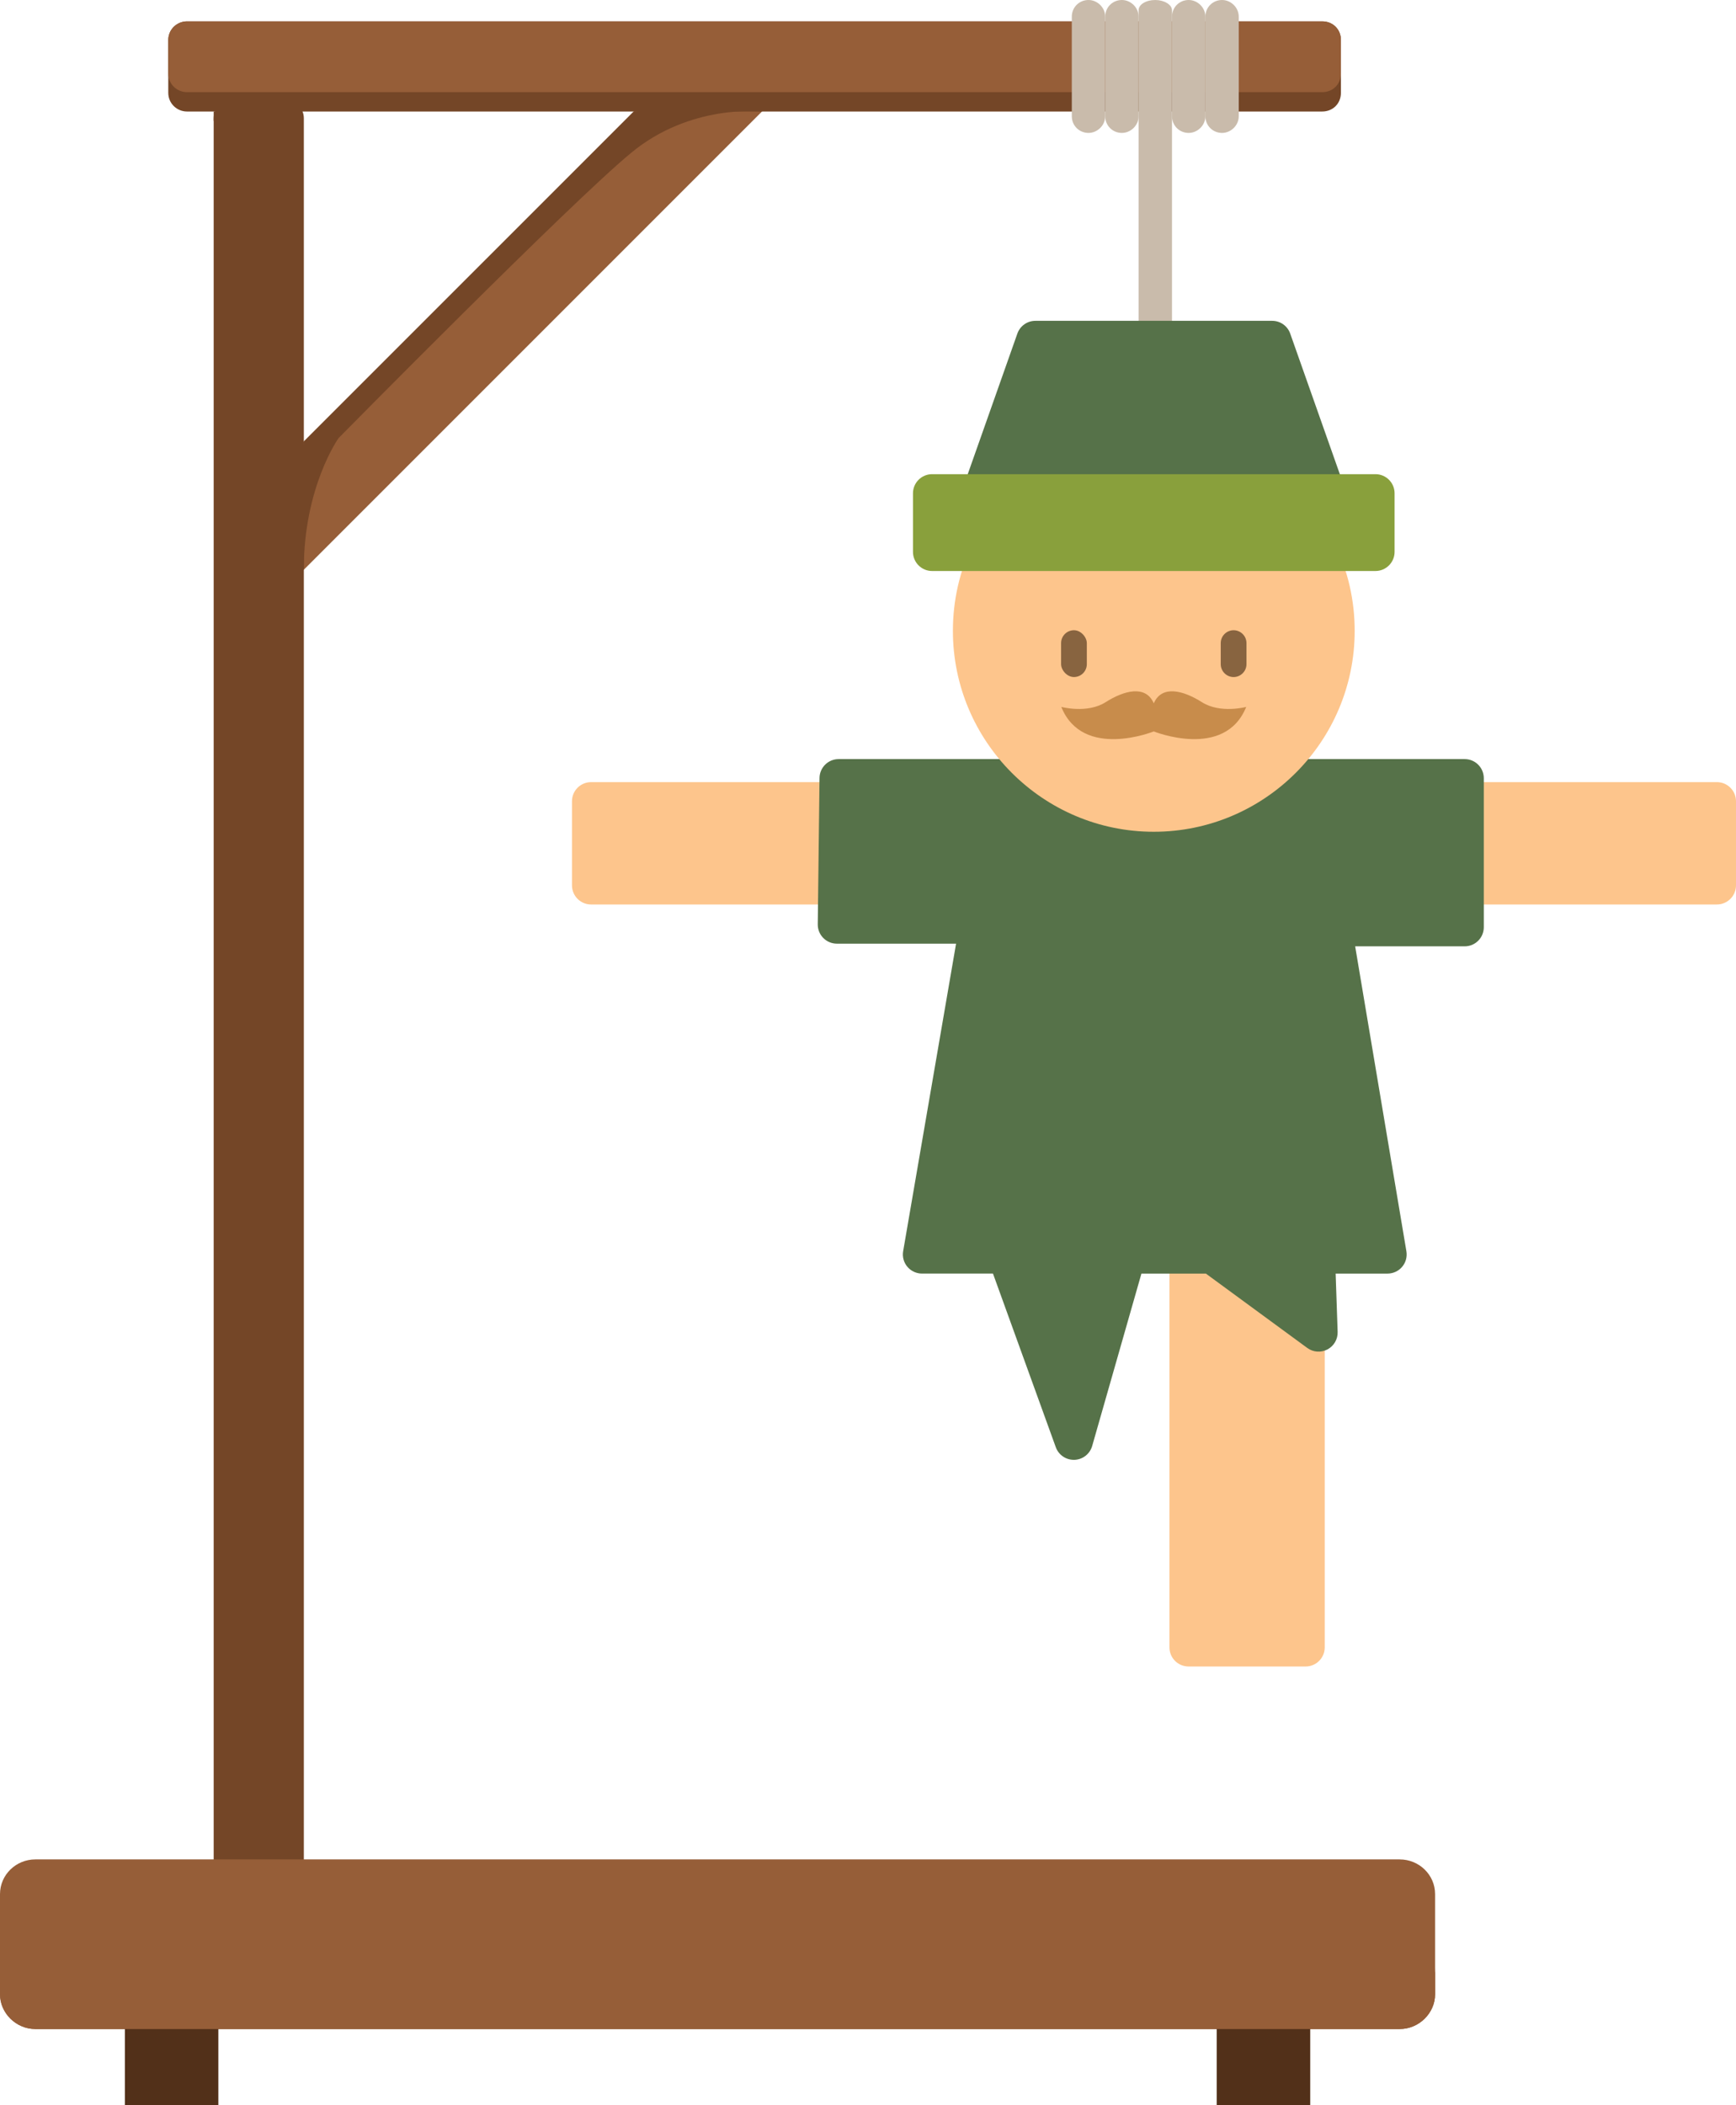 <?xml version="1.0" encoding="UTF-8"?><svg id="Calque_2" xmlns="http://www.w3.org/2000/svg" viewBox="0 0 1177.96 1428.29"><defs><style>.cls-1{fill:#c88c4b;}.cls-1,.cls-2,.cls-3,.cls-4,.cls-5,.cls-6,.cls-7,.cls-8,.cls-9,.cls-10{stroke-width:0px;}.cls-1,.cls-2,.cls-3,.cls-4,.cls-6,.cls-7,.cls-10{fill-rule:evenodd;}.cls-2{fill:#567249;}.cls-3{fill:#965e38;}.cls-4{fill:#744627;}.cls-5,.cls-6{fill:#886440;}.cls-7{fill:#fdc58c;}.cls-8{fill:#523019;}.cls-9{fill:#c9bbab;}.cls-10{fill:#89a03c;}</style></defs><g id="Layer_1"><path class="cls-4" d="M144.99,75.68v6.34s47.13-8.16,47.13,41.68l4.53,1.37.9-55.29-52.56,5.89Z"/><path class="cls-9" d="M792.07,262.68c110.57,118.27,104.68,198.02,63.44,236.54-19.03,17.67-45.31,26.73-71.59,26.73-26.29,0-53.01-9.06-72.05-26.73-41.24-38.51-47.12-118.27,63.44-236.54,4.53-4.98,12.23-4.98,16.76,0h0ZM783.92,287.15c-91.08,101.05-88.82,165.39-56.64,195.75,14.5,13.6,35.35,20.39,56.64,20.39,20.84,0,41.68-6.79,56.19-20.39,32.17-30.36,34.44-94.7-56.19-195.75h0Z"/><path class="cls-3" d="M203,389.7L520.19,72.5c4.54-4.98,4.54-12.68,0-17.67l-25.82-25.82c-4.99-4.54-12.69-4.54-17.67,0L159.5,346.2c-4.53,4.99-4.53,12.68,0,17.67l25.84,25.83c4.98,4.53,12.68,4.53,17.67,0h0Z"/><path class="cls-4" d="M897.2,14.5H126.87c-6.79,0-12.69,5.43-12.69,12.68v35.8c0,7.24,5.9,12.68,12.69,12.68h770.33c7.25,0,12.68-5.44,12.68-12.68V27.19c0-7.25-5.43-12.68-12.68-12.68h0Z"/><path class="cls-3" d="M897.2,14.5H126.87c-6.79,0-12.69,5.43-12.69,12.68v22.66c0,7.25,5.9,12.68,12.69,12.68h770.33c7.25,0,12.68-5.43,12.68-12.68v-22.66c0-7.25-5.43-12.68-12.68-12.68h0Z"/><path class="cls-9" d="M840.55,11.33C840.55,4.98,835.12,0,829.23,0c-6.35,0-11.32,4.98-11.32,11.33v67.52c0,6.35,4.98,11.33,11.32,11.33,5.89,0,11.32-4.98,11.32-11.33V11.33Z"/><path class="cls-9" d="M817.91,11.33C817.91,4.98,812.46,0,806.57,0c-6.34,0-11.32,4.98-11.32,11.33v67.52c0,6.35,4.99,11.33,11.32,11.33,5.89,0,11.34-4.98,11.34-11.33V11.33Z"/><path class="cls-9" d="M795.25,6.97c0-3.9-5.44-6.97-11.33-6.97-6.35,0-11.33,3.06-11.33,6.97v239.11c0,3.9,4.99,6.97,11.33,6.97,5.89,0,11.33-3.06,11.33-6.97V6.97Z"/><path class="cls-9" d="M772.59,11.33C772.59,4.98,767.15,0,761.26,0c-6.35,0-11.33,4.98-11.33,11.33v67.52c0,6.35,4.98,11.33,11.33,11.33,5.89,0,11.33-4.98,11.33-11.33V11.33Z"/><path class="cls-9" d="M749.93,11.33c0-6.34-5.44-11.33-11.33-11.33-6.34,0-11.33,4.98-11.33,11.33v67.52c0,6.35,4.99,11.33,11.33,11.33,5.89,0,11.33-4.98,11.33-11.33V11.33Z"/><path class="cls-9" d="M749.93,266.76c-6.35,0-11.33-4.99-11.33-11.33,0-6.34,4.99-11.33,11.33-11.33h67.52c6.34,0,11.33,4.99,11.33,11.33,0,6.34-4.99,11.33-11.33,11.33h-67.52Z"/><path class="cls-9" d="M749.93,244.1c-6.35,0-11.33-4.99-11.33-11.33s4.99-11.33,11.33-11.33h67.52c6.34,0,11.33,4.99,11.33,11.33,0,6.34-4.99,11.33-11.33,11.33h-67.52Z"/><path class="cls-4" d="M514.3,68.42l2.26,7.25s-48.04-5.44-88.36,28.09c-40.34,33.08-198.48,193.49-198.48,193.49,0,0-23.56,33.08-23.56,88.82l-7.71-12.24,7.71-74.32,223.84-223.85,84.29-7.25Z"/><path class="cls-3" d="M206.17,1358.5h619.43s63.44,0,63.44,0h60.72c13.14,0,24.02-10.42,24.02-23.56v18.12c0,12.68-10.87,23.56-24.02,23.56h-60.72s-63.44,0-63.44,0H193.48s-35.8,0-35.8,0h-9.52s-63.43,0-63.43,0H24.01c-13.15,0-24.01-10.87-24.01-23.56v-18.12c0,13.14,10.86,23.56,24.01,23.56h60.73s60.26,0,60.26,0h3.17s43.96,0,43.96,0h14.05Z"/><path class="cls-7" d="M1164.99,613.66h-297.77c-7.16,0-12.97-5.81-12.97-12.97v-57.08c0-7.16,5.81-12.97,12.97-12.97h297.77c7.16,0,12.97,5.81,12.97,12.97v57.08c0,7.15-5.81,12.96-12.97,12.96Z"/><path class="cls-7" d="M698.88,613.66h-297.79c-7.16,0-12.97-5.81-12.97-12.97v-57.08c0-7.16,5.8-12.97,12.97-12.97h298.32c7.16,0,12.97,5.81,12.97,12.97,0,9.13-.55,12.38-.55,57.07,0,7.16-5.8,12.98-12.96,12.98Z"/><path class="cls-7" d="M885.93,1130.65h-79.43c-7.16,0-12.97-5.8-12.97-12.96v-263.73c0-1.21.17-2.41.5-3.57l23.57-82.51c1.59-5.56,6.68-9.4,12.47-9.4h55.86c7.15,0,12.96,5.81,12.96,12.97v346.24c0,7.16-5.81,12.96-12.96,12.96Z"/><path class="cls-2" d="M728.6,990.44c-5.44,0-10.33-3.41-12.19-8.56l-42.63-117.81h-48.17c-3.83,0-7.44-1.69-9.92-4.61-2.46-2.91-3.51-6.78-2.86-10.55l35.91-208.67h-80.89c-3.46,0-6.78-1.39-9.22-3.86-2.44-2.46-3.78-5.81-3.74-9.27l1.19-99.28c.09-7.1,5.87-12.81,12.97-12.81h119.33c3.72,0,7.26,1.6,9.71,4.38,20.96,23.75,51.14,37.36,82.77,37.36s61.81-13.62,82.77-37.36c2.46-2.78,6.01-4.38,9.73-4.38h120.51c7.16,0,12.96,5.81,12.96,12.97v101.09c0,7.16-5.8,12.97-12.96,12.97h-74.33l34.77,206.92c.63,3.76-.43,7.61-2.89,10.52-2.47,2.91-6.09,4.59-9.9,4.59h-35.22s1.35,39.54,1.35,39.54c.17,4.97-2.51,9.59-6.9,11.91-4.39,2.32-9.71,1.94-13.72-1.01l-68.78-50.43h-43.74l-33.42,116.96c-1.54,5.4-6.4,9.2-12.02,9.39-.15.02-.31.02-.46.02Z"/><path class="cls-7" d="M782.89,564.32c-75.15,0-136.3-61.15-136.3-136.3,0-20.75,4.55-40.67,13.52-59.22,2.17-4.49,6.7-7.32,11.68-7.32h222.22c4.98,0,9.51,2.85,11.68,7.32,8.97,18.55,13.52,38.48,13.52,59.22,0,75.15-61.16,136.3-136.32,136.3Z"/><path class="cls-2" d="M900.12,347.65s-.09,0-.15,0h-234.14c-4.21,0-8.16-2.05-10.59-5.48-2.43-3.43-3.04-7.84-1.64-11.8l36.73-104.05c1.83-5.19,6.73-8.65,12.23-8.65h160.68c5.5,0,10.4,3.46,12.23,8.65l36.1,102.26c.97,1.82,1.53,3.89,1.53,6.11,0,7.14-5.81,12.96-12.97,12.96Z"/><path class="cls-10" d="M933.33,387.4h-300.86c-7.16,0-12.97-5.8-12.97-12.96v-39.76c0-7.16,5.81-12.97,12.97-12.97h300.86c7.15,0,12.96,5.81,12.96,12.97v39.76c0,7.15-5.82,12.96-12.96,12.96Z"/><path class="cls-1" d="M720.17,479.62s17.57,4.72,30.04-3.21c12.47-7.94,27.21-11.9,32.68.76,5.48-12.66,20.22-8.69,32.68-.76,12.47,7.93,30.04,3.21,30.04,3.21-14.55,36.08-62.73,16.62-62.73,16.62,0,0-48.18,19.46-62.73-16.62Z"/><rect class="cls-5" x="720" y="427.59" width="17.46" height="31.75" rx="8.73" ry="8.73"/><path class="cls-6" d="M837.06,427.59h0c4.8,0,8.73,3.92,8.73,8.72v14.31c0,4.8-3.93,8.73-8.73,8.73h0c-4.8,0-8.73-3.93-8.73-8.73v-14.31c0-4.8,3.93-8.72,8.73-8.72Z"/><path class="cls-4" d="M206.17,1345.56V80.24c0-6.79-5.45-12.23-12.69-12.23h-35.8c-7.26,0-12.69,5.44-12.69,12.23v1265.32c0,6.8,5.43,12.68,12.69,12.68h35.8c7.24,0,12.69-5.88,12.69-12.68h0Z"/><rect class="cls-8" x="825.6" y="1341.74" width="63.44" height="86.56"/><rect class="cls-8" x="84.73" y="1341.74" width="63.43" height="86.56"/><path class="cls-3" d="M949.76,1261.53H24.01C10.86,1261.53,0,1271.96,0,1285.1v67.97c0,12.68,10.86,23.56,24.01,23.56h925.75c13.14,0,24.02-10.87,24.02-23.56v-67.97c0-13.14-10.87-23.56-24.02-23.56h0Z"/></g></svg>